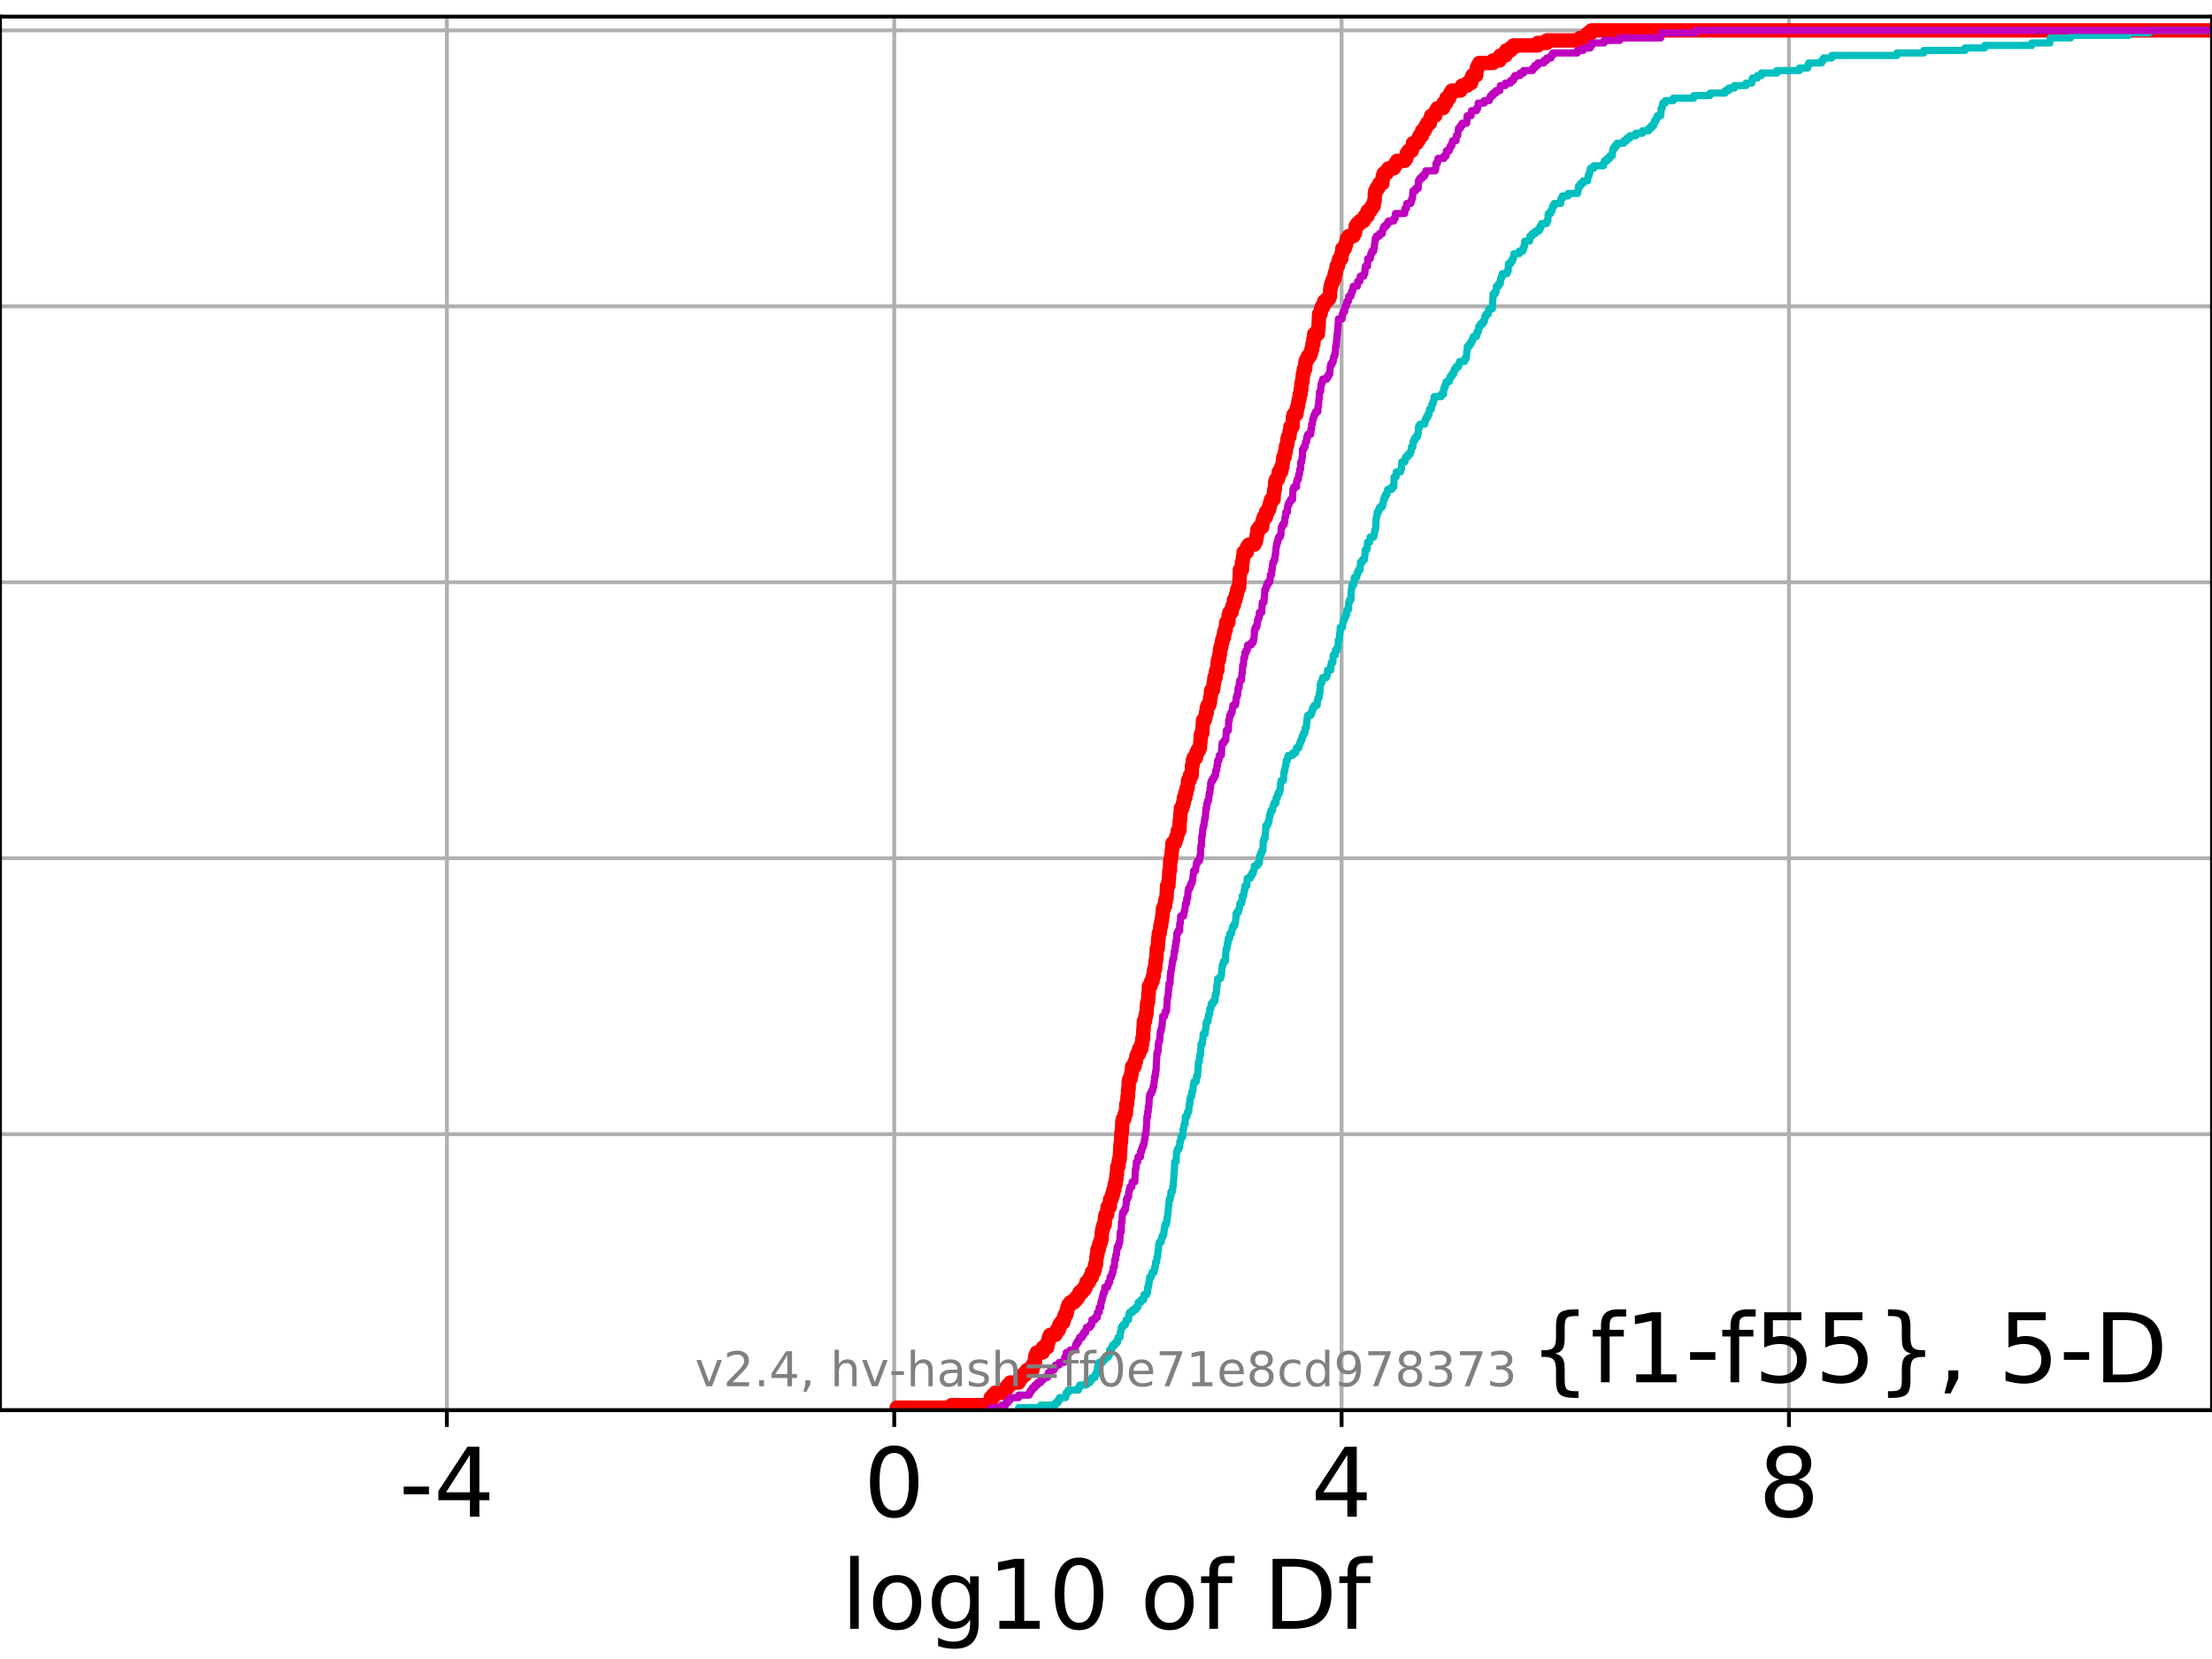 <?xml version="1.0" encoding="utf-8" standalone="no"?>
<!DOCTYPE svg PUBLIC "-//W3C//DTD SVG 1.1//EN"
  "http://www.w3.org/Graphics/SVG/1.1/DTD/svg11.dtd">
<!-- Created with matplotlib (https://matplotlib.org/) -->
<svg height="345.6pt" version="1.1" viewBox="0 0 460.8 345.6" width="460.8pt" xmlns="http://www.w3.org/2000/svg" xmlns:xlink="http://www.w3.org/1999/xlink">
 <defs>
  <style type="text/css">
*{stroke-linecap:butt;stroke-linejoin:round;}
  </style>
 </defs>
 <g id="figure_1">
  <g id="patch_1">
   <path d="M 0 345.6 
L 460.8 345.6 
L 460.8 0 
L 0 0 
z
" style="fill:#ffffff;"/>
  </g>
  <g id="axes_1">
   <g id="patch_2">
    <path d="M 0 293.76 
L 460.8 293.76 
L 460.8 3.456 
L 0 3.456 
z
" style="fill:#ffffff;"/>
   </g>
   <g id="matplotlib.axis_1">
    <g id="xtick_1">
     <g id="line2d_1">
      <path clip-path="url(#p96a6130a50)" d="M 93.093 293.76 
L 93.093 3.456 
" style="fill:none;stroke:#b0b0b0;stroke-linecap:square;stroke-width:0.8;"/>
     </g>
     <g id="line2d_2">
      <defs>
       <path d="M 0 0 
L 0 3.5 
" id="m1d2fdbd95b" style="stroke:#000000;stroke-width:0.8;"/>
      </defs>
      <g>
       <use style="stroke:#000000;stroke-width:0.8;" x="93.093" xlink:href="#m1d2fdbd95b" y="293.76"/>
      </g>
     </g>
     <g id="text_1">
      <!-- -4 -->
      <defs>
       <path d="M 4.891 31.391 
L 31.203 31.391 
L 31.203 23.391 
L 4.891 23.391 
z
" id="DejaVuSans-45"/>
       <path d="M 37.797 64.312 
L 12.891 25.391 
L 37.797 25.391 
z
M 35.203 72.906 
L 47.609 72.906 
L 47.609 25.391 
L 58.016 25.391 
L 58.016 17.188 
L 47.609 17.188 
L 47.609 0 
L 37.797 0 
L 37.797 17.188 
L 4.891 17.188 
L 4.891 26.703 
z
" id="DejaVuSans-52"/>
      </defs>
      <g transform="translate(83.122 315.957)scale(0.2 -0.2)">
       <use xlink:href="#DejaVuSans-45"/>
       <use x="36.084" xlink:href="#DejaVuSans-52"/>
      </g>
     </g>
    </g>
    <g id="xtick_2">
     <g id="line2d_3">
      <path clip-path="url(#p96a6130a50)" d="M 186.286 293.76 
L 186.286 3.456 
" style="fill:none;stroke:#b0b0b0;stroke-linecap:square;stroke-width:0.8;"/>
     </g>
     <g id="line2d_4">
      <g>
       <use style="stroke:#000000;stroke-width:0.8;" x="186.286" xlink:href="#m1d2fdbd95b" y="293.76"/>
      </g>
     </g>
     <g id="text_2">
      <!-- 0 -->
      <defs>
       <path d="M 31.781 66.406 
Q 24.172 66.406 20.328 58.906 
Q 16.5 51.422 16.5 36.375 
Q 16.5 21.391 20.328 13.891 
Q 24.172 6.391 31.781 6.391 
Q 39.453 6.391 43.281 13.891 
Q 47.125 21.391 47.125 36.375 
Q 47.125 51.422 43.281 58.906 
Q 39.453 66.406 31.781 66.406 
z
M 31.781 74.219 
Q 44.047 74.219 50.516 64.516 
Q 56.984 54.828 56.984 36.375 
Q 56.984 17.969 50.516 8.266 
Q 44.047 -1.422 31.781 -1.422 
Q 19.531 -1.422 13.062 8.266 
Q 6.594 17.969 6.594 36.375 
Q 6.594 54.828 13.062 64.516 
Q 19.531 74.219 31.781 74.219 
z
" id="DejaVuSans-48"/>
      </defs>
      <g transform="translate(179.924 315.957)scale(0.2 -0.2)">
       <use xlink:href="#DejaVuSans-48"/>
      </g>
     </g>
    </g>
    <g id="xtick_3">
     <g id="line2d_5">
      <path clip-path="url(#p96a6130a50)" d="M 279.479 293.76 
L 279.479 3.456 
" style="fill:none;stroke:#b0b0b0;stroke-linecap:square;stroke-width:0.8;"/>
     </g>
     <g id="line2d_6">
      <g>
       <use style="stroke:#000000;stroke-width:0.8;" x="279.479" xlink:href="#m1d2fdbd95b" y="293.76"/>
      </g>
     </g>
     <g id="text_3">
      <!-- 4 -->
      <g transform="translate(273.117 315.957)scale(0.2 -0.2)">
       <use xlink:href="#DejaVuSans-52"/>
      </g>
     </g>
    </g>
    <g id="xtick_4">
     <g id="line2d_7">
      <path clip-path="url(#p96a6130a50)" d="M 372.673 293.76 
L 372.673 3.456 
" style="fill:none;stroke:#b0b0b0;stroke-linecap:square;stroke-width:0.8;"/>
     </g>
     <g id="line2d_8">
      <g>
       <use style="stroke:#000000;stroke-width:0.8;" x="372.673" xlink:href="#m1d2fdbd95b" y="293.76"/>
      </g>
     </g>
     <g id="text_4">
      <!-- 8 -->
      <defs>
       <path d="M 31.781 34.625 
Q 24.75 34.625 20.719 30.859 
Q 16.703 27.094 16.703 20.516 
Q 16.703 13.922 20.719 10.156 
Q 24.75 6.391 31.781 6.391 
Q 38.812 6.391 42.859 10.172 
Q 46.922 13.969 46.922 20.516 
Q 46.922 27.094 42.891 30.859 
Q 38.875 34.625 31.781 34.625 
z
M 21.922 38.812 
Q 15.578 40.375 12.031 44.719 
Q 8.5 49.078 8.5 55.328 
Q 8.5 64.062 14.719 69.141 
Q 20.953 74.219 31.781 74.219 
Q 42.672 74.219 48.875 69.141 
Q 55.078 64.062 55.078 55.328 
Q 55.078 49.078 51.531 44.719 
Q 48 40.375 41.703 38.812 
Q 48.828 37.156 52.797 32.312 
Q 56.781 27.484 56.781 20.516 
Q 56.781 9.906 50.312 4.234 
Q 43.844 -1.422 31.781 -1.422 
Q 19.734 -1.422 13.25 4.234 
Q 6.781 9.906 6.781 20.516 
Q 6.781 27.484 10.781 32.312 
Q 14.797 37.156 21.922 38.812 
z
M 18.312 54.391 
Q 18.312 48.734 21.844 45.562 
Q 25.391 42.391 31.781 42.391 
Q 38.141 42.391 41.719 45.562 
Q 45.312 48.734 45.312 54.391 
Q 45.312 60.062 41.719 63.234 
Q 38.141 66.406 31.781 66.406 
Q 25.391 66.406 21.844 63.234 
Q 18.312 60.062 18.312 54.391 
z
" id="DejaVuSans-56"/>
      </defs>
      <g transform="translate(366.31 315.957)scale(0.2 -0.2)">
       <use xlink:href="#DejaVuSans-56"/>
      </g>
     </g>
    </g>
    <g id="text_5">
     <!-- log10 of Df -->
     <defs>
      <path d="M 9.422 75.984 
L 18.406 75.984 
L 18.406 0 
L 9.422 0 
z
" id="DejaVuSans-108"/>
      <path d="M 30.609 48.391 
Q 23.391 48.391 19.188 42.75 
Q 14.984 37.109 14.984 27.297 
Q 14.984 17.484 19.156 11.844 
Q 23.344 6.203 30.609 6.203 
Q 37.797 6.203 41.984 11.859 
Q 46.188 17.531 46.188 27.297 
Q 46.188 37.016 41.984 42.703 
Q 37.797 48.391 30.609 48.391 
z
M 30.609 56 
Q 42.328 56 49.016 48.375 
Q 55.719 40.766 55.719 27.297 
Q 55.719 13.875 49.016 6.219 
Q 42.328 -1.422 30.609 -1.422 
Q 18.844 -1.422 12.172 6.219 
Q 5.516 13.875 5.516 27.297 
Q 5.516 40.766 12.172 48.375 
Q 18.844 56 30.609 56 
z
" id="DejaVuSans-111"/>
      <path d="M 45.406 27.984 
Q 45.406 37.75 41.375 43.109 
Q 37.359 48.484 30.078 48.484 
Q 22.859 48.484 18.828 43.109 
Q 14.797 37.75 14.797 27.984 
Q 14.797 18.266 18.828 12.891 
Q 22.859 7.516 30.078 7.516 
Q 37.359 7.516 41.375 12.891 
Q 45.406 18.266 45.406 27.984 
z
M 54.391 6.781 
Q 54.391 -7.172 48.188 -13.984 
Q 42 -20.797 29.203 -20.797 
Q 24.469 -20.797 20.266 -20.094 
Q 16.062 -19.391 12.109 -17.922 
L 12.109 -9.188 
Q 16.062 -11.328 19.922 -12.344 
Q 23.781 -13.375 27.781 -13.375 
Q 36.625 -13.375 41.016 -8.766 
Q 45.406 -4.156 45.406 5.172 
L 45.406 9.625 
Q 42.625 4.781 38.281 2.391 
Q 33.938 0 27.875 0 
Q 17.828 0 11.672 7.656 
Q 5.516 15.328 5.516 27.984 
Q 5.516 40.672 11.672 48.328 
Q 17.828 56 27.875 56 
Q 33.938 56 38.281 53.609 
Q 42.625 51.219 45.406 46.391 
L 45.406 54.688 
L 54.391 54.688 
z
" id="DejaVuSans-103"/>
      <path d="M 12.406 8.297 
L 28.516 8.297 
L 28.516 63.922 
L 10.984 60.406 
L 10.984 69.391 
L 28.422 72.906 
L 38.281 72.906 
L 38.281 8.297 
L 54.391 8.297 
L 54.391 0 
L 12.406 0 
z
" id="DejaVuSans-49"/>
      <path id="DejaVuSans-32"/>
      <path d="M 37.109 75.984 
L 37.109 68.5 
L 28.516 68.5 
Q 23.688 68.5 21.797 66.547 
Q 19.922 64.594 19.922 59.516 
L 19.922 54.688 
L 34.719 54.688 
L 34.719 47.703 
L 19.922 47.703 
L 19.922 0 
L 10.891 0 
L 10.891 47.703 
L 2.297 47.703 
L 2.297 54.688 
L 10.891 54.688 
L 10.891 58.5 
Q 10.891 67.625 15.141 71.797 
Q 19.391 75.984 28.609 75.984 
z
" id="DejaVuSans-102"/>
      <path d="M 19.672 64.797 
L 19.672 8.109 
L 31.594 8.109 
Q 46.688 8.109 53.688 14.938 
Q 60.688 21.781 60.688 36.531 
Q 60.688 51.172 53.688 57.984 
Q 46.688 64.797 31.594 64.797 
z
M 9.812 72.906 
L 30.078 72.906 
Q 51.266 72.906 61.172 64.094 
Q 71.094 55.281 71.094 36.531 
Q 71.094 17.672 61.125 8.828 
Q 51.172 0 30.078 0 
L 9.812 0 
z
" id="DejaVuSans-68"/>
     </defs>
     <g transform="translate(175.214 339.313)scale(0.2 -0.2)">
      <use xlink:href="#DejaVuSans-108"/>
      <use x="27.783" xlink:href="#DejaVuSans-111"/>
      <use x="88.965" xlink:href="#DejaVuSans-103"/>
      <use x="152.441" xlink:href="#DejaVuSans-49"/>
      <use x="216.064" xlink:href="#DejaVuSans-48"/>
      <use x="279.688" xlink:href="#DejaVuSans-32"/>
      <use x="311.475" xlink:href="#DejaVuSans-111"/>
      <use x="372.656" xlink:href="#DejaVuSans-102"/>
      <use x="407.861" xlink:href="#DejaVuSans-32"/>
      <use x="439.648" xlink:href="#DejaVuSans-68"/>
      <use x="516.65" xlink:href="#DejaVuSans-102"/>
     </g>
    </g>
   </g>
   <g id="matplotlib.axis_2">
    <g id="ytick_1">
     <g id="line2d_9">
      <path clip-path="url(#p96a6130a50)" d="M 0 293.76 
L 460.8 293.76 
" style="fill:none;stroke:#b0b0b0;stroke-linecap:square;stroke-width:0.8;"/>
     </g>
     <g id="line2d_10">
      <defs>
       <path d="M 0 0 
L -3.5 0 
" id="m779e98b2f2" style="stroke:#000000;stroke-width:0.8;"/>
      </defs>
      <g>
       <use style="stroke:#000000;stroke-width:0.8;" x="0" xlink:href="#m779e98b2f2" y="293.76"/>
      </g>
     </g>
    </g>
    <g id="ytick_2">
     <g id="line2d_11">
      <path clip-path="url(#p96a6130a50)" d="M 0 236.274 
L 460.8 236.274 
" style="fill:none;stroke:#b0b0b0;stroke-linecap:square;stroke-width:0.8;"/>
     </g>
     <g id="line2d_12">
      <g>
       <use style="stroke:#000000;stroke-width:0.8;" x="0" xlink:href="#m779e98b2f2" y="236.274"/>
      </g>
     </g>
    </g>
    <g id="ytick_3">
     <g id="line2d_13">
      <path clip-path="url(#p96a6130a50)" d="M 0 178.788 
L 460.8 178.788 
" style="fill:none;stroke:#b0b0b0;stroke-linecap:square;stroke-width:0.8;"/>
     </g>
     <g id="line2d_14">
      <g>
       <use style="stroke:#000000;stroke-width:0.8;" x="0" xlink:href="#m779e98b2f2" y="178.788"/>
      </g>
     </g>
    </g>
    <g id="ytick_4">
     <g id="line2d_15">
      <path clip-path="url(#p96a6130a50)" d="M 0 121.302 
L 460.8 121.302 
" style="fill:none;stroke:#b0b0b0;stroke-linecap:square;stroke-width:0.8;"/>
     </g>
     <g id="line2d_16">
      <g>
       <use style="stroke:#000000;stroke-width:0.8;" x="0" xlink:href="#m779e98b2f2" y="121.302"/>
      </g>
     </g>
    </g>
    <g id="ytick_5">
     <g id="line2d_17">
      <path clip-path="url(#p96a6130a50)" d="M 0 63.816 
L 460.8 63.816 
" style="fill:none;stroke:#b0b0b0;stroke-linecap:square;stroke-width:0.8;"/>
     </g>
     <g id="line2d_18">
      <g>
       <use style="stroke:#000000;stroke-width:0.8;" x="0" xlink:href="#m779e98b2f2" y="63.816"/>
      </g>
     </g>
    </g>
    <g id="ytick_6">
     <g id="line2d_19">
      <path clip-path="url(#p96a6130a50)" d="M 0 6.33 
L 460.8 6.33 
" style="fill:none;stroke:#b0b0b0;stroke-linecap:square;stroke-width:0.8;"/>
     </g>
     <g id="line2d_20">
      <g>
       <use style="stroke:#000000;stroke-width:0.8;" x="0" xlink:href="#m779e98b2f2" y="6.33"/>
      </g>
     </g>
    </g>
   </g>
   <g id="line2d_21">
    <path clip-path="url(#p96a6130a50)" d="M 186.805 293.76 
L 186.805 293.237 
L 198.218 293.237 
L 198.218 292.715 
L 206.238 292.715 
L 206.238 292.192 
L 206.363 292.192 
L 206.388 291.147 
L 206.847 291.147 
L 206.847 290.624 
L 207.341 290.624 
L 207.341 290.102 
L 209.057 290.102 
L 209.057 289.579 
L 209.522 289.579 
L 209.522 289.057 
L 209.955 289.057 
L 209.955 288.534 
L 210.442 288.534 
L 210.442 288.011 
L 212.205 288.011 
L 212.205 287.489 
L 212.529 287.489 
L 212.529 286.966 
L 212.918 286.966 
L 212.918 286.444 
L 213.521 286.444 
L 213.521 285.921 
L 213.969 285.921 
L 213.969 285.398 
L 215.063 285.398 
L 215.078 284.353 
L 215.409 284.353 
L 215.409 283.831 
L 215.591 283.831 
L 215.617 282.785 
L 215.736 282.785 
L 215.736 282.263 
L 215.987 282.263 
L 215.987 281.74 
L 217.22 281.74 
L 217.264 280.695 
L 218.149 280.695 
L 218.184 279.65 
L 218.404 279.65 
L 218.503 278.605 
L 218.732 278.605 
L 218.732 278.082 
L 219.875 278.082 
L 219.875 277.559 
L 220.183 277.559 
L 220.183 277.037 
L 220.572 277.037 
L 220.672 275.992 
L 221.015 275.992 
L 221.015 275.469 
L 221.493 275.469 
L 221.493 274.946 
L 221.637 274.946 
L 221.637 274.424 
L 221.812 274.424 
L 221.812 273.901 
L 222.129 273.901 
L 222.129 273.379 
L 222.257 273.379 
L 222.257 272.856 
L 222.378 272.856 
L 222.378 272.333 
L 222.553 272.333 
L 222.553 271.811 
L 222.957 271.811 
L 222.957 271.288 
L 223.761 271.288 
L 223.761 270.766 
L 224.244 270.766 
L 224.244 270.243 
L 224.643 270.243 
L 224.643 269.72 
L 224.897 269.72 
L 224.897 269.198 
L 225.451 269.198 
L 225.451 268.675 
L 225.923 268.675 
L 225.923 268.153 
L 226.188 268.153 
L 226.188 267.63 
L 226.32 267.63 
L 226.32 267.107 
L 226.843 267.107 
L 226.843 266.585 
L 227.06 266.585 
L 227.06 266.062 
L 227.44 266.062 
L 227.457 265.017 
L 227.872 265.017 
L 227.872 264.494 
L 228.066 264.494 
L 228.12 263.449 
L 228.317 263.449 
L 228.401 261.881 
L 228.483 261.881 
L 228.483 261.359 
L 228.607 261.359 
L 228.607 260.314 
L 228.887 260.314 
L 228.98 259.268 
L 229.145 259.268 
L 229.145 258.746 
L 229.323 258.746 
L 229.323 258.223 
L 229.467 258.223 
L 229.531 256.655 
L 229.618 256.655 
L 229.618 256.133 
L 229.75 256.133 
L 229.75 255.61 
L 229.895 255.61 
L 229.895 255.088 
L 230.134 255.088 
L 230.203 253.52 
L 230.311 253.52 
L 230.311 252.997 
L 230.642 252.997 
L 230.727 251.429 
L 231.183 251.429 
L 231.244 249.862 
L 231.531 249.862 
L 231.531 249.339 
L 231.698 249.339 
L 231.698 248.816 
L 231.858 248.816 
L 231.858 248.294 
L 231.985 248.294 
L 231.985 247.771 
L 232.135 247.771 
L 232.215 246.726 
L 232.39 246.726 
L 232.462 245.681 
L 232.56 245.681 
L 232.58 244.636 
L 232.682 244.636 
L 232.739 243.068 
L 232.974 243.068 
L 233.043 242.023 
L 233.126 242.023 
L 233.126 241.5 
L 233.265 241.5 
L 233.375 238.887 
L 233.389 238.887 
L 233.491 237.842 
L 233.527 237.842 
L 233.635 235.751 
L 233.729 235.751 
L 233.796 233.661 
L 233.889 233.661 
L 233.889 233.138 
L 234.206 233.138 
L 234.288 232.093 
L 234.517 232.093 
L 234.614 230.525 
L 234.629 230.525 
L 234.629 230.003 
L 234.808 230.003 
L 234.885 228.435 
L 234.973 228.435 
L 235.015 226.867 
L 235.117 226.867 
L 235.136 225.299 
L 235.247 225.299 
L 235.247 224.777 
L 235.517 224.777 
L 235.627 223.732 
L 235.733 223.732 
L 235.844 222.164 
L 236.357 222.164 
L 236.426 221.119 
L 236.624 221.119 
L 236.72 220.073 
L 236.903 220.073 
L 236.903 219.551 
L 237.261 219.551 
L 237.295 218.506 
L 237.75 218.506 
L 237.791 217.46 
L 237.938 217.46 
L 237.948 216.415 
L 238.116 216.415 
L 238.189 214.325 
L 238.24 214.325 
L 238.287 212.757 
L 238.522 212.757 
L 238.606 211.712 
L 238.719 211.712 
L 238.719 211.189 
L 238.839 211.189 
L 238.949 209.099 
L 239.073 209.099 
L 239.073 208.576 
L 239.19 208.576 
L 239.217 207.008 
L 239.304 207.008 
L 239.343 205.441 
L 239.656 205.441 
L 239.656 204.918 
L 239.811 204.918 
L 239.811 204.395 
L 240.097 204.395 
L 240.184 203.35 
L 240.342 203.35 
L 240.357 202.305 
L 240.469 202.305 
L 240.469 201.782 
L 240.62 201.782 
L 240.719 200.215 
L 240.822 200.215 
L 240.931 198.647 
L 240.959 198.647 
L 240.975 197.602 
L 241.176 197.602 
L 241.281 195.511 
L 241.357 195.511 
L 241.391 194.466 
L 241.57 194.466 
L 241.665 193.421 
L 241.706 193.421 
L 241.706 192.898 
L 241.869 192.898 
L 241.925 191.853 
L 242.041 191.853 
L 242.116 190.808 
L 242.17 190.808 
L 242.265 189.24 
L 242.51 189.24 
L 242.51 188.718 
L 242.703 188.718 
L 242.735 187.672 
L 242.874 187.672 
L 242.874 187.15 
L 242.996 187.15 
L 243.099 185.059 
L 243.13 185.059 
L 243.13 184.537 
L 243.383 184.537 
L 243.489 182.969 
L 243.5 182.969 
L 243.607 181.401 
L 243.723 181.401 
L 243.762 179.311 
L 243.888 179.311 
L 243.992 178.266 
L 244.027 178.266 
L 244.103 177.22 
L 244.152 177.22 
L 244.237 175.653 
L 244.778 175.653 
L 244.778 175.13 
L 244.944 175.13 
L 244.944 174.607 
L 245.128 174.607 
L 245.128 174.085 
L 245.265 174.085 
L 245.353 173.04 
L 245.686 173.04 
L 245.768 170.949 
L 245.827 170.949 
L 245.925 169.381 
L 245.956 169.381 
L 246.015 168.336 
L 246.3 168.336 
L 246.3 167.814 
L 246.449 167.814 
L 246.449 167.291 
L 246.587 167.291 
L 246.613 166.246 
L 246.898 166.246 
L 246.908 165.201 
L 247.145 165.201 
L 247.203 164.155 
L 247.404 164.155 
L 247.485 162.588 
L 247.8 162.588 
L 247.88 161.542 
L 248.243 161.542 
L 248.328 159.452 
L 248.447 159.452 
L 248.475 158.407 
L 248.649 158.407 
L 248.649 157.884 
L 249.15 157.884 
L 249.209 156.839 
L 249.448 156.839 
L 249.448 156.316 
L 249.772 156.316 
L 249.772 155.794 
L 249.971 155.794 
L 250.073 154.226 
L 250.1 154.226 
L 250.138 153.181 
L 250.292 153.181 
L 250.292 152.658 
L 250.471 152.658 
L 250.575 150.568 
L 250.605 150.568 
L 250.605 150.045 
L 250.971 150.045 
L 250.971 149.523 
L 251.11 149.523 
L 251.22 148.477 
L 251.388 148.477 
L 251.39 147.432 
L 251.581 147.432 
L 251.581 146.91 
L 251.9 146.91 
L 251.9 146.387 
L 252.046 146.387 
L 252.076 145.342 
L 252.2 145.342 
L 252.307 143.774 
L 252.668 143.774 
L 252.668 143.251 
L 252.788 143.251 
L 252.839 142.206 
L 252.938 142.206 
L 252.978 141.161 
L 253.214 141.161 
L 253.257 140.116 
L 253.38 140.116 
L 253.38 139.593 
L 253.604 139.593 
L 253.653 138.025 
L 253.719 138.025 
L 253.719 137.503 
L 253.925 137.503 
L 253.987 136.458 
L 254.109 136.458 
L 254.139 135.412 
L 254.238 135.412 
L 254.238 134.89 
L 254.407 134.89 
L 254.497 133.845 
L 254.606 133.845 
L 254.606 133.322 
L 254.762 133.322 
L 254.762 132.799 
L 254.974 132.799 
L 254.988 131.754 
L 255.157 131.754 
L 255.157 131.232 
L 255.342 131.232 
L 255.444 129.664 
L 255.892 129.664 
L 255.958 128.096 
L 256.109 128.096 
L 256.109 127.573 
L 256.551 127.573 
L 256.658 126.528 
L 256.829 126.528 
L 256.829 126.006 
L 257.048 126.006 
L 257.054 124.96 
L 257.35 124.96 
L 257.35 124.438 
L 257.471 124.438 
L 257.471 123.915 
L 257.62 123.915 
L 257.711 122.87 
L 257.924 122.87 
L 257.924 122.347 
L 258.131 122.347 
L 258.227 120.257 
L 258.256 120.257 
L 258.284 118.689 
L 258.716 118.689 
L 258.726 117.121 
L 258.869 117.121 
L 258.941 116.076 
L 259.024 116.076 
L 259.069 115.031 
L 259.727 115.031 
L 259.773 113.986 
L 260.13 113.986 
L 260.13 113.463 
L 261.315 113.463 
L 261.315 112.941 
L 261.585 112.941 
L 261.585 112.418 
L 261.719 112.418 
L 261.798 111.373 
L 261.93 111.373 
L 261.955 110.328 
L 262.333 110.328 
L 262.333 109.805 
L 262.937 109.805 
L 262.953 108.76 
L 263.109 108.76 
L 263.109 108.237 
L 263.255 108.237 
L 263.255 107.715 
L 263.717 107.715 
L 263.742 106.669 
L 264.087 106.669 
L 264.087 106.147 
L 264.376 106.147 
L 264.376 105.624 
L 264.489 105.624 
L 264.489 105.102 
L 264.63 105.102 
L 264.63 104.579 
L 264.785 104.579 
L 264.785 104.056 
L 265.297 104.056 
L 265.386 102.489 
L 265.455 102.489 
L 265.455 101.966 
L 265.58 101.966 
L 265.638 100.398 
L 265.808 100.398 
L 265.808 99.876 
L 266.188 99.876 
L 266.188 99.353 
L 266.356 99.353 
L 266.39 98.308 
L 266.888 98.308 
L 266.905 97.263 
L 267.152 97.263 
L 267.217 96.217 
L 267.292 96.217 
L 267.35 95.172 
L 267.633 95.172 
L 267.693 94.127 
L 267.825 94.127 
L 267.862 93.082 
L 268.029 93.082 
L 268.029 92.559 
L 268.186 92.559 
L 268.193 91.514 
L 268.311 91.514 
L 268.311 90.991 
L 268.614 90.991 
L 268.637 89.946 
L 268.777 89.946 
L 268.814 88.901 
L 269.245 88.901 
L 269.344 86.811 
L 269.501 86.811 
L 269.501 86.288 
L 270.081 86.288 
L 270.091 85.243 
L 270.255 85.243 
L 270.255 84.72 
L 270.371 84.72 
L 270.475 83.675 
L 270.564 83.675 
L 270.564 83.152 
L 270.693 83.152 
L 270.758 82.107 
L 270.934 82.107 
L 270.974 81.062 
L 271.089 81.062 
L 271.095 80.017 
L 271.201 80.017 
L 271.201 79.494 
L 271.33 79.494 
L 271.407 77.926 
L 271.55 77.926 
L 271.613 76.881 
L 271.894 76.881 
L 271.952 75.313 
L 272.182 75.313 
L 272.182 74.791 
L 272.433 74.791 
L 272.433 74.268 
L 272.827 74.268 
L 272.827 73.746 
L 273.07 73.746 
L 273.07 73.223 
L 273.21 73.223 
L 273.21 72.7 
L 273.353 72.7 
L 273.405 71.655 
L 273.608 71.655 
L 273.614 70.61 
L 273.768 70.61 
L 273.774 69.565 
L 274.537 69.565 
L 274.554 68.52 
L 274.663 68.52 
L 274.77 65.907 
L 274.799 65.907 
L 274.799 65.384 
L 275.099 65.384 
L 275.194 64.339 
L 275.385 64.339 
L 275.385 63.816 
L 275.712 63.816 
L 275.712 63.294 
L 275.852 63.294 
L 275.852 62.771 
L 276.416 62.771 
L 276.416 62.248 
L 276.874 62.248 
L 276.874 61.726 
L 277.068 61.726 
L 277.108 60.158 
L 277.206 60.158 
L 277.206 59.635 
L 277.341 59.635 
L 277.341 59.113 
L 277.521 59.113 
L 277.521 58.59 
L 277.73 58.59 
L 277.73 58.068 
L 278.031 58.068 
L 278.039 57.022 
L 278.224 57.022 
L 278.224 56.5 
L 278.346 56.5 
L 278.443 55.455 
L 278.699 55.455 
L 278.699 54.932 
L 278.837 54.932 
L 278.837 54.409 
L 278.992 54.409 
L 278.992 53.887 
L 279.424 53.887 
L 279.46 52.842 
L 279.599 52.842 
L 279.631 51.796 
L 280.133 51.796 
L 280.133 51.274 
L 280.315 51.274 
L 280.315 50.751 
L 280.465 50.751 
L 280.465 50.229 
L 280.584 50.229 
L 280.584 49.706 
L 280.953 49.706 
L 280.953 49.183 
L 281.94 49.183 
L 281.94 48.661 
L 282.216 48.661 
L 282.216 48.138 
L 282.359 48.138 
L 282.42 47.093 
L 282.756 47.093 
L 282.756 46.57 
L 283.293 46.57 
L 283.293 46.048 
L 284.09 46.048 
L 284.09 45.525 
L 284.307 45.525 
L 284.307 45.003 
L 284.878 45.003 
L 284.893 43.957 
L 285.459 43.957 
L 285.459 43.435 
L 285.784 43.435 
L 285.784 42.912 
L 286.159 42.912 
L 286.25 41.867 
L 286.361 41.867 
L 286.408 40.299 
L 286.483 40.299 
L 286.483 39.777 
L 286.718 39.777 
L 286.718 39.254 
L 287.084 39.254 
L 287.084 38.731 
L 287.349 38.731 
L 287.349 38.209 
L 287.97 38.209 
L 288.067 36.641 
L 288.255 36.641 
L 288.255 36.118 
L 288.854 36.118 
L 288.854 35.596 
L 289.234 35.596 
L 289.234 35.073 
L 290.345 35.073 
L 290.345 34.551 
L 290.694 34.551 
L 290.694 34.028 
L 291.027 34.028 
L 291.027 33.505 
L 292.624 33.505 
L 292.624 32.983 
L 292.991 32.983 
L 293.048 31.938 
L 293.405 31.938 
L 293.405 31.415 
L 294.082 31.415 
L 294.082 30.892 
L 294.246 30.892 
L 294.333 29.847 
L 295.098 29.847 
L 295.098 29.325 
L 295.479 29.325 
L 295.479 28.802 
L 295.72 28.802 
L 295.72 28.279 
L 296.214 28.279 
L 296.262 27.234 
L 296.787 27.234 
L 296.787 26.712 
L 297.005 26.712 
L 297.005 26.189 
L 297.311 26.189 
L 297.311 25.666 
L 297.859 25.666 
L 297.964 24.621 
L 298.138 24.621 
L 298.138 24.099 
L 298.98 24.099 
L 298.98 23.576 
L 299.111 23.576 
L 299.111 23.053 
L 299.442 23.053 
L 299.442 22.531 
L 300.609 22.531 
L 300.701 21.486 
L 301.259 21.486 
L 301.31 20.44 
L 301.903 20.44 
L 301.903 19.918 
L 302.119 19.918 
L 302.119 19.395 
L 302.445 19.395 
L 302.445 18.873 
L 304.233 18.873 
L 304.233 18.35 
L 304.571 18.35 
L 304.571 17.827 
L 305.643 17.827 
L 305.643 17.305 
L 306.456 17.305 
L 306.542 16.26 
L 306.716 16.26 
L 306.716 15.737 
L 307.496 15.737 
L 307.59 14.692 
L 307.635 14.692 
L 307.635 14.169 
L 307.847 14.169 
L 307.847 13.647 
L 308.159 13.647 
L 308.159 13.124 
L 311.013 13.124 
L 311.013 12.601 
L 312.392 12.601 
L 312.392 12.079 
L 312.539 12.079 
L 312.539 11.556 
L 313.628 11.556 
L 313.628 11.034 
L 313.774 11.034 
L 313.774 10.511 
L 314.676 10.511 
L 314.676 9.988 
L 315.264 9.988 
L 315.264 9.466 
L 320.337 9.466 
L 320.337 8.943 
L 322.209 8.943 
L 322.209 8.421 
L 329.13 8.421 
L 329.13 7.898 
L 330.313 7.898 
L 330.313 7.375 
L 330.853 7.375 
L 330.853 6.853 
L 331.507 6.853 
L 331.507 6.33 
L 331.507 6.33 
L 460.8 6.33 
L 460.8 6.33 
" style="fill:none;stroke:#ff0000;stroke-linecap:square;stroke-width:3;"/>
   </g>
   <g id="line2d_22">
    <path clip-path="url(#p96a6130a50)" d="M 212.205 293.76 
L 212.205 293.237 
L 216.809 293.237 
L 216.809 292.715 
L 219.875 292.715 
L 219.875 292.192 
L 220.41 292.192 
L 220.41 291.67 
L 220.711 291.67 
L 220.711 291.147 
L 222.014 291.147 
L 222.014 290.624 
L 222.129 290.624 
L 222.129 290.102 
L 222.52 290.102 
L 222.52 289.579 
L 224.643 289.579 
L 224.643 289.057 
L 224.92 289.057 
L 224.92 288.534 
L 226.335 288.534 
L 226.335 288.011 
L 227.06 288.011 
L 227.06 287.489 
L 227.449 287.489 
L 227.449 286.966 
L 228.094 286.966 
L 228.094 286.444 
L 228.326 286.444 
L 228.326 285.921 
L 228.595 285.921 
L 228.607 284.876 
L 228.712 284.876 
L 228.712 284.353 
L 228.89 284.353 
L 228.89 283.831 
L 229.7 283.831 
L 229.7 283.308 
L 230.134 283.308 
L 230.134 282.785 
L 230.817 282.785 
L 230.817 282.263 
L 231.112 282.263 
L 231.171 281.218 
L 231.531 281.218 
L 231.531 280.695 
L 231.783 280.695 
L 231.783 280.172 
L 232.325 280.172 
L 232.325 279.65 
L 232.79 279.65 
L 232.889 278.605 
L 233.314 278.605 
L 233.373 277.559 
L 233.474 277.559 
L 233.565 276.514 
L 233.889 276.514 
L 233.889 275.992 
L 234.444 275.992 
L 234.444 275.469 
L 234.6 275.469 
L 234.6 274.946 
L 235.091 274.946 
L 235.136 273.901 
L 235.31 273.901 
L 235.31 273.379 
L 235.952 273.379 
L 235.952 272.856 
L 236.595 272.856 
L 236.595 272.333 
L 237.034 272.333 
L 237.105 271.288 
L 237.675 271.288 
L 237.675 270.766 
L 238.259 270.766 
L 238.29 269.72 
L 238.881 269.72 
L 238.881 269.198 
L 239.071 269.198 
L 239.089 268.153 
L 239.231 268.153 
L 239.231 267.63 
L 239.343 267.63 
L 239.419 266.585 
L 239.489 266.585 
L 239.489 266.062 
L 239.834 266.062 
L 239.834 265.54 
L 240.008 265.54 
L 240.008 265.017 
L 240.418 265.017 
L 240.418 264.494 
L 240.531 264.494 
L 240.531 263.972 
L 240.697 263.972 
L 240.719 262.927 
L 240.933 262.927 
L 241.024 261.881 
L 241.144 261.881 
L 241.253 260.314 
L 241.351 260.314 
L 241.356 259.268 
L 241.494 259.268 
L 241.494 258.746 
L 241.894 258.746 
L 241.994 257.701 
L 242.235 257.701 
L 242.235 257.178 
L 242.446 257.178 
L 242.51 256.133 
L 242.58 256.133 
L 242.58 255.61 
L 242.7 255.61 
L 242.7 255.088 
L 242.969 255.088 
L 242.969 254.565 
L 243.085 254.565 
L 243.145 253.52 
L 243.236 253.52 
L 243.29 252.475 
L 243.355 252.475 
L 243.458 250.907 
L 243.507 250.907 
L 243.575 249.862 
L 243.762 249.862 
L 243.762 249.339 
L 243.888 249.339 
L 243.925 248.294 
L 244.223 248.294 
L 244.306 247.249 
L 244.381 247.249 
L 244.475 245.681 
L 244.511 245.681 
L 244.569 244.113 
L 244.63 244.113 
L 244.7 242.023 
L 245.007 242.023 
L 245.103 239.932 
L 245.245 239.932 
L 245.245 239.41 
L 245.592 239.41 
L 245.592 238.887 
L 245.767 238.887 
L 245.768 237.842 
L 245.942 237.842 
L 246.011 236.797 
L 246.388 236.797 
L 246.439 235.229 
L 246.587 235.229 
L 246.683 234.184 
L 246.877 234.184 
L 246.918 232.616 
L 247.258 232.616 
L 247.258 232.093 
L 247.404 232.093 
L 247.404 231.571 
L 247.611 231.571 
L 247.722 230.525 
L 247.726 230.525 
L 247.726 230.003 
L 247.877 230.003 
L 247.88 228.958 
L 247.998 228.958 
L 247.998 228.435 
L 248.249 228.435 
L 248.272 227.39 
L 248.496 227.39 
L 248.605 225.822 
L 248.742 225.822 
L 248.742 225.299 
L 249.209 225.299 
L 249.236 224.254 
L 249.457 224.254 
L 249.551 222.686 
L 249.581 222.686 
L 249.673 221.119 
L 249.853 221.119 
L 249.886 220.073 
L 249.987 220.073 
L 249.987 219.551 
L 250.1 219.551 
L 250.202 217.46 
L 250.471 217.46 
L 250.546 216.415 
L 250.615 216.415 
L 250.633 215.37 
L 251.064 215.37 
L 251.11 214.325 
L 251.205 214.325 
L 251.232 213.28 
L 251.346 213.28 
L 251.346 212.757 
L 251.67 212.757 
L 251.682 211.712 
L 251.845 211.712 
L 251.845 211.189 
L 252 211.189 
L 252.007 210.144 
L 252.245 210.144 
L 252.303 209.099 
L 252.7 209.099 
L 252.7 208.576 
L 253.087 208.576 
L 253.119 207.531 
L 253.214 207.531 
L 253.214 207.008 
L 253.382 207.008 
L 253.468 205.441 
L 253.544 205.441 
L 253.647 203.873 
L 254.238 203.873 
L 254.238 203.35 
L 254.428 203.35 
L 254.536 201.782 
L 254.585 201.782 
L 254.585 201.26 
L 254.72 201.26 
L 254.72 200.737 
L 254.891 200.737 
L 254.891 200.215 
L 255.277 200.215 
L 255.365 198.124 
L 255.433 198.124 
L 255.433 197.602 
L 255.619 197.602 
L 255.691 196.556 
L 255.818 196.556 
L 255.848 195.511 
L 256.155 195.511 
L 256.171 194.466 
L 256.572 194.466 
L 256.658 193.421 
L 256.829 193.421 
L 256.829 192.898 
L 257.165 192.898 
L 257.165 192.376 
L 257.35 192.376 
L 257.433 191.331 
L 257.471 191.331 
L 257.491 190.285 
L 257.827 190.285 
L 257.827 189.763 
L 258.087 189.763 
L 258.087 189.24 
L 258.21 189.24 
L 258.284 188.195 
L 258.649 188.195 
L 258.649 187.672 
L 258.761 187.672 
L 258.774 186.627 
L 259.087 186.627 
L 259.167 185.582 
L 259.284 185.582 
L 259.333 184.537 
L 259.719 184.537 
L 259.821 182.969 
L 260.454 182.969 
L 260.454 182.446 
L 260.768 182.446 
L 260.768 181.924 
L 261.064 181.924 
L 261.064 181.401 
L 261.227 181.401 
L 261.315 180.356 
L 261.955 180.356 
L 261.955 179.833 
L 262.327 179.833 
L 262.399 178.266 
L 262.627 178.266 
L 262.627 177.743 
L 262.835 177.743 
L 262.835 177.22 
L 263.076 177.22 
L 263.164 175.13 
L 263.325 175.13 
L 263.325 174.607 
L 263.537 174.607 
L 263.644 173.04 
L 263.656 173.04 
L 263.694 171.994 
L 264.029 171.994 
L 264.029 171.472 
L 264.244 171.472 
L 264.244 170.949 
L 264.416 170.949 
L 264.425 169.904 
L 264.59 169.904 
L 264.59 169.381 
L 264.739 169.381 
L 264.739 168.859 
L 265.083 168.859 
L 265.181 167.814 
L 265.386 167.814 
L 265.386 167.291 
L 265.808 167.291 
L 265.832 166.246 
L 266.076 166.246 
L 266.076 165.723 
L 266.217 165.723 
L 266.217 165.201 
L 266.548 165.201 
L 266.548 164.678 
L 266.661 164.678 
L 266.766 163.11 
L 266.888 163.11 
L 266.888 162.588 
L 267.371 162.588 
L 267.454 161.02 
L 267.528 161.02 
L 267.528 160.497 
L 267.672 160.497 
L 267.773 159.452 
L 267.891 159.452 
L 267.965 158.407 
L 268.192 158.407 
L 268.192 157.884 
L 268.357 157.884 
L 268.357 157.362 
L 269.29 157.362 
L 269.29 156.839 
L 269.909 156.839 
L 269.909 156.316 
L 270.084 156.316 
L 270.084 155.794 
L 270.552 155.794 
L 270.552 155.271 
L 270.758 155.271 
L 270.758 154.749 
L 270.934 154.749 
L 270.934 154.226 
L 271.187 154.226 
L 271.187 153.703 
L 271.33 153.703 
L 271.33 153.181 
L 271.594 153.181 
L 271.594 152.658 
L 271.861 152.658 
L 271.894 151.613 
L 272.149 151.613 
L 272.226 150.045 
L 272.306 150.045 
L 272.306 149.523 
L 272.433 149.523 
L 272.433 149 
L 273.086 149 
L 273.086 148.477 
L 273.307 148.477 
L 273.307 147.955 
L 273.461 147.955 
L 273.461 147.432 
L 273.774 147.432 
L 273.774 146.91 
L 274.413 146.91 
L 274.444 145.864 
L 274.561 145.864 
L 274.561 145.342 
L 274.799 145.342 
L 274.847 144.297 
L 274.968 144.297 
L 275.031 142.729 
L 275.097 142.729 
L 275.097 142.206 
L 275.385 142.206 
L 275.385 141.684 
L 275.533 141.684 
L 275.533 141.161 
L 276.313 141.161 
L 276.313 140.638 
L 276.493 140.638 
L 276.555 139.593 
L 277.212 139.593 
L 277.227 138.548 
L 277.331 138.548 
L 277.331 138.025 
L 277.651 138.025 
L 277.736 136.458 
L 278.163 136.458 
L 278.179 135.412 
L 278.553 135.412 
L 278.553 134.89 
L 278.735 134.89 
L 278.798 133.322 
L 279.007 133.322 
L 279.102 131.754 
L 279.183 131.754 
L 279.187 130.709 
L 279.649 130.709 
L 279.753 129.664 
L 279.834 129.664 
L 279.834 129.141 
L 280.059 129.141 
L 280.059 128.619 
L 280.298 128.619 
L 280.298 128.096 
L 280.515 128.096 
L 280.584 127.051 
L 280.9 127.051 
L 280.963 125.483 
L 281.111 125.483 
L 281.111 124.96 
L 281.429 124.96 
L 281.499 122.87 
L 281.558 122.87 
L 281.66 121.825 
L 282.037 121.825 
L 282.135 120.257 
L 282.632 120.257 
L 282.632 119.734 
L 282.756 119.734 
L 282.756 119.212 
L 283.005 119.212 
L 283.005 118.689 
L 283.341 118.689 
L 283.405 117.121 
L 283.817 117.121 
L 283.817 116.599 
L 284.229 116.599 
L 284.317 115.554 
L 284.356 115.554 
L 284.399 114.508 
L 284.769 114.508 
L 284.88 112.941 
L 285.355 112.941 
L 285.408 111.895 
L 286.159 111.895 
L 286.159 111.373 
L 286.299 111.373 
L 286.408 110.328 
L 286.562 110.328 
L 286.654 108.237 
L 286.718 108.237 
L 286.718 107.715 
L 286.837 107.715 
L 286.911 106.669 
L 287.185 106.669 
L 287.185 106.147 
L 287.408 106.147 
L 287.408 105.624 
L 287.952 105.624 
L 287.952 105.102 
L 288.135 105.102 
L 288.19 104.056 
L 288.397 104.056 
L 288.397 103.534 
L 288.63 103.534 
L 288.63 103.011 
L 288.929 103.011 
L 288.929 102.489 
L 289.058 102.489 
L 289.058 101.966 
L 289.896 101.966 
L 289.896 101.443 
L 290.337 101.443 
L 290.411 99.353 
L 290.824 99.353 
L 290.879 98.308 
L 291.755 98.308 
L 291.755 97.785 
L 291.922 97.785 
L 292.016 96.217 
L 292.678 96.217 
L 292.678 95.695 
L 292.803 95.695 
L 292.803 95.172 
L 293.288 95.172 
L 293.288 94.65 
L 293.742 94.65 
L 293.742 94.127 
L 293.95 94.127 
L 294.033 93.082 
L 294.333 93.082 
L 294.374 92.037 
L 294.551 92.037 
L 294.551 91.514 
L 294.888 91.514 
L 294.888 90.991 
L 295.27 90.991 
L 295.27 90.469 
L 295.431 90.469 
L 295.494 88.901 
L 295.767 88.901 
L 295.767 88.378 
L 296.787 88.378 
L 296.787 87.856 
L 296.906 87.856 
L 296.906 87.333 
L 297.169 87.333 
L 297.169 86.811 
L 297.464 86.811 
L 297.464 86.288 
L 297.705 86.288 
L 297.801 85.243 
L 298.195 85.243 
L 298.276 84.198 
L 298.522 84.198 
L 298.522 83.675 
L 298.664 83.675 
L 298.76 82.63 
L 300.214 82.63 
L 300.214 82.107 
L 300.723 82.107 
L 300.725 81.062 
L 300.885 81.062 
L 300.885 80.539 
L 301.102 80.539 
L 301.102 80.017 
L 301.259 80.017 
L 301.259 79.494 
L 301.9 79.494 
L 301.9 78.972 
L 302.071 78.972 
L 302.071 78.449 
L 302.433 78.449 
L 302.433 77.926 
L 302.828 77.926 
L 302.828 77.404 
L 302.982 77.404 
L 302.982 76.881 
L 303.358 76.881 
L 303.358 76.359 
L 303.871 76.359 
L 303.871 75.836 
L 304.045 75.836 
L 304.045 75.313 
L 305.084 75.313 
L 305.084 74.791 
L 305.396 74.791 
L 305.396 74.268 
L 305.508 74.268 
L 305.551 73.223 
L 305.643 73.223 
L 305.651 72.178 
L 306.077 72.178 
L 306.077 71.655 
L 306.45 71.655 
L 306.45 71.133 
L 306.691 71.133 
L 306.691 70.61 
L 306.933 70.61 
L 306.933 70.087 
L 307.59 70.087 
L 307.59 69.565 
L 307.72 69.565 
L 307.72 69.042 
L 307.989 69.042 
L 308.057 67.997 
L 308.396 67.997 
L 308.396 67.474 
L 308.919 67.474 
L 308.919 66.952 
L 309.226 66.952 
L 309.296 65.907 
L 309.613 65.907 
L 309.613 65.384 
L 310.045 65.384 
L 310.122 64.339 
L 310.871 64.339 
L 310.973 62.248 
L 311.013 62.248 
L 311.049 61.203 
L 311.501 61.203 
L 311.501 60.681 
L 311.678 60.681 
L 311.724 59.635 
L 312.163 59.635 
L 312.163 59.113 
L 312.539 59.113 
L 312.583 58.068 
L 312.773 58.068 
L 312.773 57.545 
L 312.955 57.545 
L 312.955 57.022 
L 313.923 57.022 
L 313.923 56.5 
L 314.172 56.5 
L 314.227 54.932 
L 314.715 54.932 
L 314.715 54.409 
L 315.076 54.409 
L 315.076 53.887 
L 315.264 53.887 
L 315.368 52.842 
L 316.486 52.842 
L 316.486 52.319 
L 317.233 52.319 
L 317.233 51.796 
L 317.453 51.796 
L 317.453 51.274 
L 317.575 51.274 
L 317.628 50.229 
L 318.64 50.229 
L 318.685 49.183 
L 319.172 49.183 
L 319.172 48.661 
L 319.844 48.661 
L 319.844 48.138 
L 320.561 48.138 
L 320.561 47.616 
L 320.877 47.616 
L 320.877 47.093 
L 321.13 47.093 
L 321.13 46.57 
L 322.209 46.57 
L 322.209 46.048 
L 322.433 46.048 
L 322.537 44.48 
L 323.026 44.48 
L 323.026 43.957 
L 323.299 43.957 
L 323.299 43.435 
L 323.446 43.435 
L 323.446 42.912 
L 323.768 42.912 
L 323.768 42.39 
L 325.115 42.39 
L 325.184 41.344 
L 325.476 41.344 
L 325.476 40.822 
L 326.654 40.822 
L 326.654 40.299 
L 328.645 40.299 
L 328.645 39.777 
L 328.765 39.777 
L 328.841 38.731 
L 329.27 38.731 
L 329.27 38.209 
L 329.773 38.209 
L 329.773 37.686 
L 330.73 37.686 
L 330.829 36.641 
L 331.014 36.641 
L 331.014 36.118 
L 331.169 36.118 
L 331.169 35.596 
L 331.295 35.596 
L 331.295 35.073 
L 331.987 35.073 
L 331.987 34.551 
L 334.015 34.551 
L 334.015 34.028 
L 334.205 34.028 
L 334.205 33.505 
L 334.806 33.505 
L 334.806 32.983 
L 335.347 32.983 
L 335.347 32.46 
L 335.869 32.46 
L 335.923 31.415 
L 336.067 31.415 
L 336.067 30.892 
L 336.409 30.892 
L 336.409 30.37 
L 336.827 30.37 
L 336.827 29.847 
L 338.231 29.847 
L 338.231 29.325 
L 338.87 29.325 
L 338.87 28.802 
L 339.523 28.802 
L 339.523 28.279 
L 340.769 28.279 
L 340.769 27.757 
L 342.179 27.757 
L 342.179 27.234 
L 343.455 27.234 
L 343.455 26.712 
L 343.991 26.712 
L 343.991 26.189 
L 344.474 26.189 
L 344.474 25.666 
L 344.683 25.666 
L 344.683 25.144 
L 344.991 25.144 
L 344.991 24.621 
L 345.265 24.621 
L 345.265 24.099 
L 345.966 24.099 
L 346.063 22.531 
L 346.261 22.531 
L 346.372 21.486 
L 346.909 21.486 
L 346.909 20.963 
L 348.581 20.963 
L 348.581 20.44 
L 352.837 20.44 
L 352.837 19.918 
L 356.221 19.918 
L 356.221 19.395 
L 359.376 19.395 
L 359.376 18.873 
L 360.113 18.873 
L 360.113 18.35 
L 361.306 18.35 
L 361.306 17.827 
L 363.736 17.827 
L 363.736 17.305 
L 364.925 17.305 
L 364.925 16.782 
L 365.049 16.782 
L 365.049 16.26 
L 366.103 16.26 
L 366.103 15.737 
L 366.93 15.737 
L 366.93 15.214 
L 370.156 15.214 
L 370.156 14.692 
L 374.84 14.692 
L 374.84 14.169 
L 376.564 14.169 
L 376.564 13.647 
L 376.777 13.647 
L 376.777 13.124 
L 379.479 13.124 
L 379.479 12.601 
L 379.865 12.601 
L 379.865 12.079 
L 381.58 12.079 
L 381.58 11.556 
L 395.174 11.556 
L 395.174 11.034 
L 400.75 11.034 
L 400.75 10.511 
L 409.372 10.511 
L 409.372 9.988 
L 413.44 9.988 
L 413.44 9.466 
L 423.251 9.466 
L 423.251 8.943 
L 427.027 8.943 
L 427.093 7.898 
L 431.364 7.898 
L 431.364 7.375 
L 443.406 7.375 
L 443.406 6.853 
L 447.753 6.853 
L 447.753 6.33 
L 447.753 6.33 
L 460.8 6.33 
L 460.8 6.33 
" style="fill:none;stroke:#00bfbf;stroke-linecap:square;stroke-width:1.5;"/>
   </g>
   <g id="line2d_23">
    <path clip-path="url(#p96a6130a50)" d="M 206.388 293.76 
L 206.388 293.237 
L 208.602 293.237 
L 208.602 292.715 
L 209.522 292.715 
L 209.522 292.192 
L 209.955 292.192 
L 209.955 291.67 
L 210.442 291.67 
L 210.442 291.147 
L 212.205 291.147 
L 212.205 290.624 
L 214.421 290.624 
L 214.421 290.102 
L 214.693 290.102 
L 214.693 289.579 
L 215.078 289.579 
L 215.078 289.057 
L 215.591 289.057 
L 215.591 288.534 
L 216.122 288.534 
L 216.122 288.011 
L 216.789 288.011 
L 216.789 287.489 
L 217.291 287.489 
L 217.291 286.966 
L 218.184 286.966 
L 218.184 286.444 
L 218.404 286.444 
L 218.404 285.921 
L 218.899 285.921 
L 218.899 285.398 
L 219.576 285.398 
L 219.576 284.876 
L 219.875 284.876 
L 219.875 284.353 
L 220.641 284.353 
L 220.641 283.831 
L 221.637 283.831 
L 221.637 283.308 
L 221.769 283.308 
L 221.769 282.785 
L 222.014 282.785 
L 222.014 282.263 
L 222.129 282.263 
L 222.129 281.74 
L 222.957 281.74 
L 222.957 281.218 
L 223.955 281.218 
L 224.047 280.172 
L 224.283 280.172 
L 224.283 279.65 
L 224.643 279.65 
L 224.643 279.127 
L 224.897 279.127 
L 224.897 278.605 
L 225.451 278.605 
L 225.451 278.082 
L 225.745 278.082 
L 225.745 277.559 
L 226.188 277.559 
L 226.188 277.037 
L 226.32 277.037 
L 226.32 276.514 
L 227.06 276.514 
L 227.06 275.992 
L 227.44 275.992 
L 227.457 274.946 
L 228.12 274.946 
L 228.12 274.424 
L 228.607 274.424 
L 228.607 273.379 
L 228.98 273.379 
L 228.991 272.333 
L 229.323 272.333 
L 229.328 271.288 
L 229.467 271.288 
L 229.467 270.766 
L 229.618 270.766 
L 229.618 270.243 
L 229.75 270.243 
L 229.75 269.72 
L 229.895 269.72 
L 229.895 269.198 
L 230.134 269.198 
L 230.15 268.153 
L 230.727 268.153 
L 230.727 267.63 
L 230.913 267.63 
L 230.913 267.107 
L 231.171 267.107 
L 231.244 266.062 
L 231.531 266.062 
L 231.531 265.54 
L 231.698 265.54 
L 231.698 265.017 
L 231.858 265.017 
L 231.918 263.972 
L 232.135 263.972 
L 232.215 262.404 
L 232.39 262.404 
L 232.462 261.359 
L 232.58 261.359 
L 232.672 260.314 
L 232.709 260.314 
L 232.709 259.791 
L 232.974 259.791 
L 232.974 259.268 
L 233.126 259.268 
L 233.126 258.746 
L 233.265 258.746 
L 233.375 256.655 
L 233.561 256.655 
L 233.635 254.565 
L 233.731 254.565 
L 233.796 252.997 
L 233.889 252.997 
L 233.889 252.475 
L 234.206 252.475 
L 234.206 251.952 
L 234.462 251.952 
L 234.565 250.907 
L 234.6 250.907 
L 234.629 249.862 
L 234.86 249.862 
L 234.86 249.339 
L 235.118 249.339 
L 235.136 248.294 
L 235.247 248.294 
L 235.247 247.771 
L 235.378 247.771 
L 235.378 247.249 
L 235.78 247.249 
L 235.844 246.203 
L 236.403 246.203 
L 236.51 243.59 
L 236.624 243.59 
L 236.731 242.023 
L 237.034 242.023 
L 237.059 240.977 
L 237.592 240.977 
L 237.593 239.932 
L 237.791 239.932 
L 237.791 239.41 
L 237.948 239.41 
L 237.948 238.887 
L 238.18 238.887 
L 238.18 238.364 
L 238.339 238.364 
L 238.421 237.319 
L 238.522 237.319 
L 238.568 236.274 
L 238.719 236.274 
L 238.804 234.706 
L 238.839 234.706 
L 238.922 232.616 
L 239.078 232.616 
L 239.089 231.571 
L 239.19 231.571 
L 239.217 230.525 
L 239.331 230.525 
L 239.423 228.435 
L 239.523 228.435 
L 239.523 227.912 
L 239.811 227.912 
L 239.811 227.39 
L 240.058 227.39 
L 240.058 226.867 
L 240.221 226.867 
L 240.221 226.345 
L 240.357 226.345 
L 240.418 225.299 
L 240.469 225.299 
L 240.531 224.254 
L 240.664 224.254 
L 240.719 223.209 
L 240.822 223.209 
L 240.933 220.596 
L 240.975 220.596 
L 240.976 219.551 
L 241.1 219.551 
L 241.1 219.028 
L 241.257 219.028 
L 241.281 217.46 
L 241.391 217.46 
L 241.391 216.938 
L 241.57 216.938 
L 241.665 215.37 
L 241.706 215.37 
L 241.706 214.847 
L 241.869 214.847 
L 241.869 214.325 
L 241.994 214.325 
L 242.1 213.28 
L 242.107 213.28 
L 242.197 211.712 
L 242.615 211.712 
L 242.615 211.189 
L 242.735 211.189 
L 242.735 210.667 
L 243.018 210.667 
L 243.099 209.099 
L 243.13 209.099 
L 243.157 208.054 
L 243.242 208.054 
L 243.242 207.531 
L 243.355 207.531 
L 243.425 205.963 
L 243.5 205.963 
L 243.507 204.918 
L 243.734 204.918 
L 243.781 203.35 
L 243.858 203.35 
L 243.888 202.305 
L 243.992 202.305 
L 244.103 201.26 
L 244.152 201.26 
L 244.237 200.215 
L 244.346 200.215 
L 244.346 199.692 
L 244.511 199.692 
L 244.59 198.647 
L 244.631 198.647 
L 244.631 198.124 
L 244.778 198.124 
L 244.803 197.079 
L 244.944 197.079 
L 244.968 196.034 
L 245.119 196.034 
L 245.137 194.466 
L 245.353 194.466 
L 245.353 193.944 
L 245.736 193.944 
L 245.768 192.376 
L 245.873 192.376 
L 245.956 190.808 
L 246.587 190.808 
L 246.694 189.763 
L 246.808 189.763 
L 246.898 188.718 
L 246.959 188.718 
L 246.959 188.195 
L 247.181 188.195 
L 247.203 187.15 
L 247.404 187.15 
L 247.488 185.582 
L 247.611 185.582 
L 247.611 185.059 
L 247.88 185.059 
L 247.88 184.537 
L 248.076 184.537 
L 248.076 184.014 
L 248.328 184.014 
L 248.328 183.492 
L 248.444 183.492 
L 248.53 182.446 
L 248.557 182.446 
L 248.649 181.401 
L 249.065 181.401 
L 249.15 180.356 
L 249.209 180.356 
L 249.209 179.833 
L 249.448 179.833 
L 249.448 179.311 
L 249.886 179.311 
L 249.971 178.266 
L 250.073 178.266 
L 250.158 176.175 
L 250.292 176.175 
L 250.364 174.085 
L 250.471 174.085 
L 250.575 172.517 
L 250.679 172.517 
L 250.679 171.994 
L 250.817 171.994 
L 250.885 170.949 
L 250.971 170.949 
L 250.971 170.427 
L 251.086 170.427 
L 251.186 168.859 
L 251.22 168.859 
L 251.22 168.336 
L 251.388 168.336 
L 251.427 167.291 
L 251.581 167.291 
L 251.581 166.768 
L 251.771 166.768 
L 251.853 165.723 
L 251.9 165.723 
L 251.9 165.201 
L 252.046 165.201 
L 252.076 164.155 
L 252.194 164.155 
L 252.2 163.11 
L 252.355 163.11 
L 252.355 162.588 
L 252.687 162.588 
L 252.687 162.065 
L 252.989 162.065 
L 252.989 161.542 
L 253.214 161.542 
L 253.257 160.497 
L 253.468 160.497 
L 253.508 159.452 
L 253.647 159.452 
L 253.653 158.407 
L 253.925 158.407 
L 253.987 157.362 
L 254.428 157.362 
L 254.536 155.271 
L 254.606 155.271 
L 254.606 154.749 
L 255.019 154.749 
L 255.019 154.226 
L 255.342 154.226 
L 255.444 152.658 
L 255.462 152.658 
L 255.462 152.136 
L 255.892 152.136 
L 255.958 150.045 
L 256.109 150.045 
L 256.155 149 
L 256.4 149 
L 256.4 148.477 
L 256.658 148.477 
L 256.765 147.432 
L 256.829 147.432 
L 256.829 146.91 
L 257.35 146.91 
L 257.35 146.387 
L 257.471 146.387 
L 257.504 145.342 
L 257.644 145.342 
L 257.644 144.819 
L 257.827 144.819 
L 257.924 143.251 
L 258.131 143.251 
L 258.179 142.206 
L 258.284 142.206 
L 258.284 141.684 
L 258.621 141.684 
L 258.726 140.116 
L 258.811 140.116 
L 258.869 138.548 
L 259.024 138.548 
L 259.114 136.98 
L 259.322 136.98 
L 259.333 135.935 
L 259.599 135.935 
L 259.599 135.412 
L 259.839 135.412 
L 259.911 134.367 
L 260.656 134.367 
L 260.656 133.845 
L 261.064 133.845 
L 261.064 133.322 
L 261.187 133.322 
L 261.284 132.277 
L 261.309 132.277 
L 261.315 131.232 
L 261.469 131.232 
L 261.469 130.709 
L 261.764 130.709 
L 261.764 130.186 
L 261.93 130.186 
L 261.955 129.141 
L 262.15 129.141 
L 262.15 128.619 
L 262.327 128.619 
L 262.349 127.573 
L 262.852 127.573 
L 262.953 125.483 
L 263.307 125.483 
L 263.41 123.915 
L 263.452 123.915 
L 263.469 122.87 
L 263.694 122.87 
L 263.694 122.347 
L 263.852 122.347 
L 263.852 121.825 
L 264.087 121.825 
L 264.087 121.302 
L 264.489 121.302 
L 264.489 120.78 
L 264.602 120.78 
L 264.63 119.734 
L 264.9 119.734 
L 264.912 118.689 
L 265.017 118.689 
L 265.074 117.644 
L 265.153 117.644 
L 265.153 117.121 
L 265.386 117.121 
L 265.386 116.599 
L 265.58 116.599 
L 265.638 115.554 
L 265.724 115.554 
L 265.832 113.986 
L 265.903 113.986 
L 265.903 113.463 
L 266.023 113.463 
L 266.023 112.941 
L 266.188 112.941 
L 266.188 112.418 
L 266.319 112.418 
L 266.319 111.895 
L 266.693 111.895 
L 266.693 111.373 
L 266.843 111.373 
L 266.905 109.805 
L 267.152 109.805 
L 267.152 109.282 
L 267.513 109.282 
L 267.513 108.76 
L 267.633 108.76 
L 267.693 107.715 
L 267.796 107.715 
L 267.862 106.669 
L 268.186 106.669 
L 268.193 105.624 
L 268.311 105.624 
L 268.311 105.102 
L 268.532 105.102 
L 268.532 104.579 
L 268.814 104.579 
L 268.814 104.056 
L 269.274 104.056 
L 269.344 101.966 
L 269.501 101.966 
L 269.501 101.443 
L 270.081 101.443 
L 270.091 100.398 
L 270.206 100.398 
L 270.206 99.876 
L 270.475 99.876 
L 270.531 98.83 
L 270.693 98.83 
L 270.758 97.785 
L 270.934 97.785 
L 270.974 96.217 
L 271.17 96.217 
L 271.265 95.172 
L 271.324 95.172 
L 271.33 93.604 
L 271.613 93.604 
L 271.613 93.082 
L 271.894 93.082 
L 271.952 92.037 
L 272.182 92.037 
L 272.226 90.991 
L 272.433 90.991 
L 272.433 90.469 
L 273.059 90.469 
L 273.07 89.424 
L 273.21 89.424 
L 273.226 88.378 
L 273.392 88.378 
L 273.461 87.333 
L 273.614 87.333 
L 273.614 86.811 
L 273.774 86.811 
L 273.774 86.288 
L 274.063 86.288 
L 274.063 85.765 
L 274.526 85.765 
L 274.554 84.72 
L 274.663 84.72 
L 274.742 83.152 
L 274.799 83.152 
L 274.89 81.585 
L 275.099 81.585 
L 275.194 80.017 
L 275.385 80.017 
L 275.385 79.494 
L 275.531 79.494 
L 275.531 78.972 
L 276.416 78.972 
L 276.416 78.449 
L 276.747 78.449 
L 276.747 77.926 
L 277.02 77.926 
L 277.108 76.359 
L 277.206 76.359 
L 277.206 75.836 
L 277.521 75.836 
L 277.521 75.313 
L 277.73 75.313 
L 277.834 74.268 
L 278.039 74.268 
L 278.039 73.746 
L 278.174 73.746 
L 278.224 72.178 
L 278.346 72.178 
L 278.443 70.61 
L 278.495 70.61 
L 278.553 69.565 
L 278.622 69.565 
L 278.718 67.997 
L 278.735 67.997 
L 278.817 66.429 
L 279.599 66.429 
L 279.631 65.384 
L 279.813 65.384 
L 279.813 64.861 
L 280.133 64.861 
L 280.195 63.816 
L 280.465 63.816 
L 280.465 63.294 
L 280.584 63.294 
L 280.584 62.771 
L 280.9 62.771 
L 280.953 61.726 
L 281.429 61.726 
L 281.429 61.203 
L 281.562 61.203 
L 281.562 60.681 
L 281.785 60.681 
L 281.892 59.635 
L 282.756 59.635 
L 282.828 58.59 
L 283.293 58.59 
L 283.358 57.545 
L 284.09 57.545 
L 284.09 57.022 
L 284.307 57.022 
L 284.414 55.455 
L 284.878 55.455 
L 284.917 53.887 
L 285.459 53.887 
L 285.562 52.842 
L 285.784 52.842 
L 285.784 52.319 
L 286.159 52.319 
L 286.159 51.796 
L 286.279 51.796 
L 286.361 50.751 
L 286.408 50.751 
L 286.483 49.706 
L 286.718 49.706 
L 286.718 49.183 
L 287.349 49.183 
L 287.349 48.661 
L 287.97 48.661 
L 288.067 47.616 
L 288.326 47.616 
L 288.326 47.093 
L 288.854 47.093 
L 288.854 46.57 
L 289.21 46.57 
L 289.21 46.048 
L 290.345 46.048 
L 290.345 45.525 
L 290.616 45.525 
L 290.694 44.48 
L 292.624 44.48 
L 292.652 43.435 
L 292.991 43.435 
L 293.048 42.39 
L 293.881 42.39 
L 293.881 41.867 
L 294.082 41.867 
L 294.082 41.344 
L 294.246 41.344 
L 294.333 39.777 
L 294.881 39.777 
L 294.881 39.254 
L 295.431 39.254 
L 295.463 37.686 
L 295.72 37.686 
L 295.72 37.164 
L 296.255 37.164 
L 296.255 36.641 
L 296.787 36.641 
L 296.787 36.118 
L 297.005 36.118 
L 297.005 35.596 
L 298.98 35.596 
L 298.98 35.073 
L 299.111 35.073 
L 299.14 34.028 
L 299.442 34.028 
L 299.442 33.505 
L 299.581 33.505 
L 299.581 32.983 
L 300.809 32.983 
L 300.809 32.46 
L 301.259 32.46 
L 301.31 31.415 
L 301.903 31.415 
L 301.903 30.892 
L 302.119 30.892 
L 302.119 30.37 
L 302.445 30.37 
L 302.445 29.847 
L 302.58 29.847 
L 302.58 29.325 
L 303.308 29.325 
L 303.358 28.279 
L 303.644 28.279 
L 303.754 27.234 
L 303.817 27.234 
L 303.817 26.712 
L 304.233 26.712 
L 304.233 26.189 
L 304.571 26.189 
L 304.571 25.666 
L 305.533 25.666 
L 305.643 24.099 
L 306.456 24.099 
L 306.542 23.053 
L 307.59 23.053 
L 307.59 22.531 
L 307.858 22.531 
L 307.937 21.486 
L 309.182 21.486 
L 309.182 20.963 
L 310.251 20.963 
L 310.251 20.44 
L 310.5 20.44 
L 310.5 19.918 
L 311.013 19.918 
L 311.013 19.395 
L 311.62 19.395 
L 311.62 18.873 
L 312.432 18.873 
L 312.539 17.827 
L 313.595 17.827 
L 313.595 17.305 
L 314.676 17.305 
L 314.676 16.782 
L 315.264 16.782 
L 315.264 16.26 
L 315.577 16.26 
L 315.577 15.737 
L 316.655 15.737 
L 316.655 15.214 
L 317.378 15.214 
L 317.378 14.692 
L 319.303 14.692 
L 319.303 14.169 
L 319.715 14.169 
L 319.715 13.647 
L 320.337 13.647 
L 320.337 13.124 
L 321.6 13.124 
L 321.6 12.601 
L 322.209 12.601 
L 322.209 12.079 
L 323.096 12.079 
L 323.096 11.556 
L 323.446 11.556 
L 323.446 11.034 
L 328.585 11.034 
L 328.585 10.511 
L 329.787 10.511 
L 329.787 9.988 
L 331.295 9.988 
L 331.295 9.466 
L 331.615 9.466 
L 331.615 8.943 
L 334.156 8.943 
L 334.156 8.421 
L 337.427 8.421 
L 337.427 7.898 
L 345.966 7.898 
L 346.063 6.853 
L 353.185 6.853 
L 353.185 6.33 
L 353.185 6.33 
L 460.8 6.33 
L 460.8 6.33 
" style="fill:none;stroke:#bf00bf;stroke-linecap:square;stroke-width:1.5;"/>
   </g>
   <g id="patch_3">
    <path d="M 0 293.76 
L 0 3.456 
" style="fill:none;stroke:#000000;stroke-linecap:square;stroke-linejoin:miter;stroke-width:0.8;"/>
   </g>
   <g id="patch_4">
    <path d="M 460.8 293.76 
L 460.8 3.456 
" style="fill:none;stroke:#000000;stroke-linecap:square;stroke-linejoin:miter;stroke-width:0.8;"/>
   </g>
   <g id="patch_5">
    <path d="M 0 293.76 
L 460.8 293.76 
" style="fill:none;stroke:#000000;stroke-linecap:square;stroke-linejoin:miter;stroke-width:0.8;"/>
   </g>
   <g id="patch_6">
    <path d="M 0 3.456 
L 460.8 3.456 
" style="fill:none;stroke:#000000;stroke-linecap:square;stroke-linejoin:miter;stroke-width:0.8;"/>
   </g>
   <g id="text_6">
    <!-- {f1-f55}, 5-D -->
    <defs>
     <path d="M 51.125 -9.281 
L 51.125 -16.312 
L 48.094 -16.312 
Q 35.938 -16.312 31.812 -12.688 
Q 27.688 -9.078 27.688 1.703 
L 27.688 13.375 
Q 27.688 20.75 25.047 23.578 
Q 22.406 26.422 15.484 26.422 
L 12.5 26.422 
L 12.5 33.406 
L 15.484 33.406 
Q 22.469 33.406 25.078 36.203 
Q 27.688 39.016 27.688 46.297 
L 27.688 58.016 
Q 27.688 68.797 31.812 72.391 
Q 35.938 75.984 48.094 75.984 
L 51.125 75.984 
L 51.125 69 
L 47.797 69 
Q 40.922 69 38.812 66.844 
Q 36.719 64.703 36.719 57.812 
L 36.719 45.703 
Q 36.719 38.031 34.5 34.562 
Q 32.281 31.109 26.906 29.891 
Q 32.328 28.562 34.516 25.094 
Q 36.719 21.625 36.719 14.016 
L 36.719 1.906 
Q 36.719 -4.984 38.812 -7.125 
Q 40.922 -9.281 47.797 -9.281 
z
" id="DejaVuSans-123"/>
     <path d="M 10.797 72.906 
L 49.516 72.906 
L 49.516 64.594 
L 19.828 64.594 
L 19.828 46.734 
Q 21.969 47.469 24.109 47.828 
Q 26.266 48.188 28.422 48.188 
Q 40.625 48.188 47.75 41.5 
Q 54.891 34.812 54.891 23.391 
Q 54.891 11.625 47.562 5.094 
Q 40.234 -1.422 26.906 -1.422 
Q 22.312 -1.422 17.547 -0.641 
Q 12.797 0.141 7.719 1.703 
L 7.719 11.625 
Q 12.109 9.234 16.797 8.062 
Q 21.484 6.891 26.703 6.891 
Q 35.156 6.891 40.078 11.328 
Q 45.016 15.766 45.016 23.391 
Q 45.016 31 40.078 35.438 
Q 35.156 39.891 26.703 39.891 
Q 22.75 39.891 18.812 39.016 
Q 14.891 38.141 10.797 36.281 
z
" id="DejaVuSans-53"/>
     <path d="M 12.5 -9.281 
L 15.922 -9.281 
Q 22.75 -9.281 24.828 -7.172 
Q 26.906 -5.078 26.906 1.906 
L 26.906 14.016 
Q 26.906 21.625 29.094 25.094 
Q 31.297 28.562 36.719 29.891 
Q 31.297 31.109 29.094 34.562 
Q 26.906 38.031 26.906 45.703 
L 26.906 57.812 
Q 26.906 64.75 24.828 66.875 
Q 22.75 69 15.922 69 
L 12.5 69 
L 12.5 75.984 
L 15.578 75.984 
Q 27.734 75.984 31.812 72.391 
Q 35.891 68.797 35.891 58.016 
L 35.891 46.297 
Q 35.891 39.016 38.516 36.203 
Q 41.156 33.406 48.094 33.406 
L 51.125 33.406 
L 51.125 26.422 
L 48.094 26.422 
Q 41.156 26.422 38.516 23.578 
Q 35.891 20.75 35.891 13.375 
L 35.891 1.703 
Q 35.891 -9.078 31.812 -12.688 
Q 27.734 -16.312 15.578 -16.312 
L 12.5 -16.312 
z
" id="DejaVuSans-125"/>
     <path d="M 11.719 12.406 
L 22.016 12.406 
L 22.016 4 
L 14.016 -11.625 
L 7.719 -11.625 
L 11.719 4 
z
" id="DejaVuSans-44"/>
    </defs>
    <g transform="translate(318.609 287.954)scale(0.2 -0.2)">
     <use xlink:href="#DejaVuSans-123"/>
     <use x="63.623" xlink:href="#DejaVuSans-102"/>
     <use x="98.828" xlink:href="#DejaVuSans-49"/>
     <use x="162.451" xlink:href="#DejaVuSans-45"/>
     <use x="198.535" xlink:href="#DejaVuSans-102"/>
     <use x="233.74" xlink:href="#DejaVuSans-53"/>
     <use x="297.363" xlink:href="#DejaVuSans-53"/>
     <use x="360.986" xlink:href="#DejaVuSans-125"/>
     <use x="424.609" xlink:href="#DejaVuSans-44"/>
     <use x="456.396" xlink:href="#DejaVuSans-32"/>
     <use x="488.184" xlink:href="#DejaVuSans-53"/>
     <use x="551.807" xlink:href="#DejaVuSans-45"/>
     <use x="587.891" xlink:href="#DejaVuSans-68"/>
    </g>
   </g>
   <g id="text_7">
    <!-- v2.4, hv-hash=ff0e71e8cd978373 -->
    <defs>
     <path d="M 2.984 54.688 
L 12.5 54.688 
L 29.594 8.797 
L 46.688 54.688 
L 56.203 54.688 
L 35.688 0 
L 23.484 0 
z
" id="DejaVuSans-118"/>
     <path d="M 19.188 8.297 
L 53.609 8.297 
L 53.609 0 
L 7.328 0 
L 7.328 8.297 
Q 12.938 14.109 22.625 23.891 
Q 32.328 33.688 34.812 36.531 
Q 39.547 41.844 41.422 45.531 
Q 43.312 49.219 43.312 52.781 
Q 43.312 58.594 39.234 62.25 
Q 35.156 65.922 28.609 65.922 
Q 23.969 65.922 18.812 64.312 
Q 13.672 62.703 7.812 59.422 
L 7.812 69.391 
Q 13.766 71.781 18.938 73 
Q 24.125 74.219 28.422 74.219 
Q 39.75 74.219 46.484 68.547 
Q 53.219 62.891 53.219 53.422 
Q 53.219 48.922 51.531 44.891 
Q 49.859 40.875 45.406 35.406 
Q 44.188 33.984 37.641 27.219 
Q 31.109 20.453 19.188 8.297 
z
" id="DejaVuSans-50"/>
     <path d="M 10.688 12.406 
L 21 12.406 
L 21 0 
L 10.688 0 
z
" id="DejaVuSans-46"/>
     <path d="M 54.891 33.016 
L 54.891 0 
L 45.906 0 
L 45.906 32.719 
Q 45.906 40.484 42.875 44.328 
Q 39.844 48.188 33.797 48.188 
Q 26.516 48.188 22.312 43.547 
Q 18.109 38.922 18.109 30.906 
L 18.109 0 
L 9.078 0 
L 9.078 75.984 
L 18.109 75.984 
L 18.109 46.188 
Q 21.344 51.125 25.703 53.562 
Q 30.078 56 35.797 56 
Q 45.219 56 50.047 50.172 
Q 54.891 44.344 54.891 33.016 
z
" id="DejaVuSans-104"/>
     <path d="M 34.281 27.484 
Q 23.391 27.484 19.188 25 
Q 14.984 22.516 14.984 16.5 
Q 14.984 11.719 18.141 8.906 
Q 21.297 6.109 26.703 6.109 
Q 34.188 6.109 38.703 11.406 
Q 43.219 16.703 43.219 25.484 
L 43.219 27.484 
z
M 52.203 31.203 
L 52.203 0 
L 43.219 0 
L 43.219 8.297 
Q 40.141 3.328 35.547 0.953 
Q 30.953 -1.422 24.312 -1.422 
Q 15.922 -1.422 10.953 3.297 
Q 6 8.016 6 15.922 
Q 6 25.141 12.172 29.828 
Q 18.359 34.516 30.609 34.516 
L 43.219 34.516 
L 43.219 35.406 
Q 43.219 41.609 39.141 45 
Q 35.062 48.391 27.688 48.391 
Q 23 48.391 18.547 47.266 
Q 14.109 46.141 10.016 43.891 
L 10.016 52.203 
Q 14.938 54.109 19.578 55.047 
Q 24.219 56 28.609 56 
Q 40.484 56 46.344 49.844 
Q 52.203 43.703 52.203 31.203 
z
" id="DejaVuSans-97"/>
     <path d="M 44.281 53.078 
L 44.281 44.578 
Q 40.484 46.531 36.375 47.5 
Q 32.281 48.484 27.875 48.484 
Q 21.188 48.484 17.844 46.438 
Q 14.5 44.391 14.5 40.281 
Q 14.5 37.156 16.891 35.375 
Q 19.281 33.594 26.516 31.984 
L 29.594 31.297 
Q 39.156 29.25 43.188 25.516 
Q 47.219 21.781 47.219 15.094 
Q 47.219 7.469 41.188 3.016 
Q 35.156 -1.422 24.609 -1.422 
Q 20.219 -1.422 15.453 -0.562 
Q 10.688 0.297 5.422 2 
L 5.422 11.281 
Q 10.406 8.688 15.234 7.391 
Q 20.062 6.109 24.812 6.109 
Q 31.156 6.109 34.562 8.281 
Q 37.984 10.453 37.984 14.406 
Q 37.984 18.062 35.516 20.016 
Q 33.062 21.969 24.703 23.781 
L 21.578 24.516 
Q 13.234 26.266 9.516 29.906 
Q 5.812 33.547 5.812 39.891 
Q 5.812 47.609 11.281 51.797 
Q 16.75 56 26.812 56 
Q 31.781 56 36.172 55.266 
Q 40.578 54.547 44.281 53.078 
z
" id="DejaVuSans-115"/>
     <path d="M 10.594 45.406 
L 73.188 45.406 
L 73.188 37.203 
L 10.594 37.203 
z
M 10.594 25.484 
L 73.188 25.484 
L 73.188 17.188 
L 10.594 17.188 
z
" id="DejaVuSans-61"/>
     <path d="M 56.203 29.594 
L 56.203 25.203 
L 14.891 25.203 
Q 15.484 15.922 20.484 11.062 
Q 25.484 6.203 34.422 6.203 
Q 39.594 6.203 44.453 7.469 
Q 49.312 8.734 54.109 11.281 
L 54.109 2.781 
Q 49.266 0.734 44.188 -0.344 
Q 39.109 -1.422 33.891 -1.422 
Q 20.797 -1.422 13.156 6.188 
Q 5.516 13.812 5.516 26.812 
Q 5.516 40.234 12.766 48.109 
Q 20.016 56 32.328 56 
Q 43.359 56 49.781 48.891 
Q 56.203 41.797 56.203 29.594 
z
M 47.219 32.234 
Q 47.125 39.594 43.094 43.984 
Q 39.062 48.391 32.422 48.391 
Q 24.906 48.391 20.391 44.141 
Q 15.875 39.891 15.188 32.172 
z
" id="DejaVuSans-101"/>
     <path d="M 8.203 72.906 
L 55.078 72.906 
L 55.078 68.703 
L 28.609 0 
L 18.312 0 
L 43.219 64.594 
L 8.203 64.594 
z
" id="DejaVuSans-55"/>
     <path d="M 48.781 52.594 
L 48.781 44.188 
Q 44.969 46.297 41.141 47.344 
Q 37.312 48.391 33.406 48.391 
Q 24.656 48.391 19.812 42.844 
Q 14.984 37.312 14.984 27.297 
Q 14.984 17.281 19.812 11.734 
Q 24.656 6.203 33.406 6.203 
Q 37.312 6.203 41.141 7.25 
Q 44.969 8.297 48.781 10.406 
L 48.781 2.094 
Q 45.016 0.344 40.984 -0.531 
Q 36.969 -1.422 32.422 -1.422 
Q 20.062 -1.422 12.781 6.344 
Q 5.516 14.109 5.516 27.297 
Q 5.516 40.672 12.859 48.328 
Q 20.219 56 33.016 56 
Q 37.156 56 41.109 55.141 
Q 45.062 54.297 48.781 52.594 
z
" id="DejaVuSans-99"/>
     <path d="M 45.406 46.391 
L 45.406 75.984 
L 54.391 75.984 
L 54.391 0 
L 45.406 0 
L 45.406 8.203 
Q 42.578 3.328 38.25 0.953 
Q 33.938 -1.422 27.875 -1.422 
Q 17.969 -1.422 11.734 6.484 
Q 5.516 14.406 5.516 27.297 
Q 5.516 40.188 11.734 48.094 
Q 17.969 56 27.875 56 
Q 33.938 56 38.25 53.625 
Q 42.578 51.266 45.406 46.391 
z
M 14.797 27.297 
Q 14.797 17.391 18.875 11.75 
Q 22.953 6.109 30.078 6.109 
Q 37.203 6.109 41.297 11.75 
Q 45.406 17.391 45.406 27.297 
Q 45.406 37.203 41.297 42.844 
Q 37.203 48.484 30.078 48.484 
Q 22.953 48.484 18.875 42.844 
Q 14.797 37.203 14.797 27.297 
z
" id="DejaVuSans-100"/>
     <path d="M 10.984 1.516 
L 10.984 10.5 
Q 14.703 8.734 18.5 7.812 
Q 22.312 6.891 25.984 6.891 
Q 35.75 6.891 40.891 13.453 
Q 46.047 20.016 46.781 33.406 
Q 43.953 29.203 39.594 26.953 
Q 35.25 24.703 29.984 24.703 
Q 19.047 24.703 12.672 31.312 
Q 6.297 37.938 6.297 49.422 
Q 6.297 60.641 12.938 67.422 
Q 19.578 74.219 30.609 74.219 
Q 43.266 74.219 49.922 64.516 
Q 56.594 54.828 56.594 36.375 
Q 56.594 19.141 48.406 8.859 
Q 40.234 -1.422 26.422 -1.422 
Q 22.703 -1.422 18.891 -0.688 
Q 15.094 0.047 10.984 1.516 
z
M 30.609 32.422 
Q 37.25 32.422 41.125 36.953 
Q 45.016 41.5 45.016 49.422 
Q 45.016 57.281 41.125 61.844 
Q 37.25 66.406 30.609 66.406 
Q 23.969 66.406 20.094 61.844 
Q 16.219 57.281 16.219 49.422 
Q 16.219 41.5 20.094 36.953 
Q 23.969 32.422 30.609 32.422 
z
" id="DejaVuSans-57"/>
     <path d="M 40.578 39.312 
Q 47.656 37.797 51.625 33 
Q 55.609 28.219 55.609 21.188 
Q 55.609 10.406 48.188 4.484 
Q 40.766 -1.422 27.094 -1.422 
Q 22.516 -1.422 17.656 -0.516 
Q 12.797 0.391 7.625 2.203 
L 7.625 11.719 
Q 11.719 9.328 16.594 8.109 
Q 21.484 6.891 26.812 6.891 
Q 36.078 6.891 40.938 10.547 
Q 45.797 14.203 45.797 21.188 
Q 45.797 27.641 41.281 31.266 
Q 36.766 34.906 28.719 34.906 
L 20.219 34.906 
L 20.219 43.016 
L 29.109 43.016 
Q 36.375 43.016 40.234 45.922 
Q 44.094 48.828 44.094 54.297 
Q 44.094 59.906 40.109 62.906 
Q 36.141 65.922 28.719 65.922 
Q 24.656 65.922 20.016 65.031 
Q 15.375 64.156 9.812 62.312 
L 9.812 71.094 
Q 15.438 72.656 20.344 73.438 
Q 25.25 74.219 29.594 74.219 
Q 40.828 74.219 47.359 69.109 
Q 53.906 64.016 53.906 55.328 
Q 53.906 49.266 50.438 45.094 
Q 46.969 40.922 40.578 39.312 
z
" id="DejaVuSans-51"/>
    </defs>
    <g style="fill:#808080;" transform="translate(144.775 288.777)scale(0.1 -0.1)">
     <use xlink:href="#DejaVuSans-118"/>
     <use x="59.18" xlink:href="#DejaVuSans-50"/>
     <use x="122.803" xlink:href="#DejaVuSans-46"/>
     <use x="154.59" xlink:href="#DejaVuSans-52"/>
     <use x="218.213" xlink:href="#DejaVuSans-44"/>
     <use x="250" xlink:href="#DejaVuSans-32"/>
     <use x="281.787" xlink:href="#DejaVuSans-104"/>
     <use x="345.166" xlink:href="#DejaVuSans-118"/>
     <use x="404.314" xlink:href="#DejaVuSans-45"/>
     <use x="440.398" xlink:href="#DejaVuSans-104"/>
     <use x="503.777" xlink:href="#DejaVuSans-97"/>
     <use x="565.057" xlink:href="#DejaVuSans-115"/>
     <use x="617.156" xlink:href="#DejaVuSans-104"/>
     <use x="680.535" xlink:href="#DejaVuSans-61"/>
     <use x="764.324" xlink:href="#DejaVuSans-102"/>
     <use x="799.529" xlink:href="#DejaVuSans-102"/>
     <use x="834.734" xlink:href="#DejaVuSans-48"/>
     <use x="898.357" xlink:href="#DejaVuSans-101"/>
     <use x="959.881" xlink:href="#DejaVuSans-55"/>
     <use x="1023.504" xlink:href="#DejaVuSans-49"/>
     <use x="1087.127" xlink:href="#DejaVuSans-101"/>
     <use x="1148.65" xlink:href="#DejaVuSans-56"/>
     <use x="1212.273" xlink:href="#DejaVuSans-99"/>
     <use x="1267.254" xlink:href="#DejaVuSans-100"/>
     <use x="1330.73" xlink:href="#DejaVuSans-57"/>
     <use x="1394.354" xlink:href="#DejaVuSans-55"/>
     <use x="1457.977" xlink:href="#DejaVuSans-56"/>
     <use x="1521.6" xlink:href="#DejaVuSans-51"/>
     <use x="1585.223" xlink:href="#DejaVuSans-55"/>
     <use x="1648.846" xlink:href="#DejaVuSans-51"/>
    </g>
   </g>
  </g>
 </g>
 <defs>
  <clipPath id="p96a6130a50">
   <rect height="290.304" width="460.8" x="0" y="3.456"/>
  </clipPath>
 </defs>
</svg>
